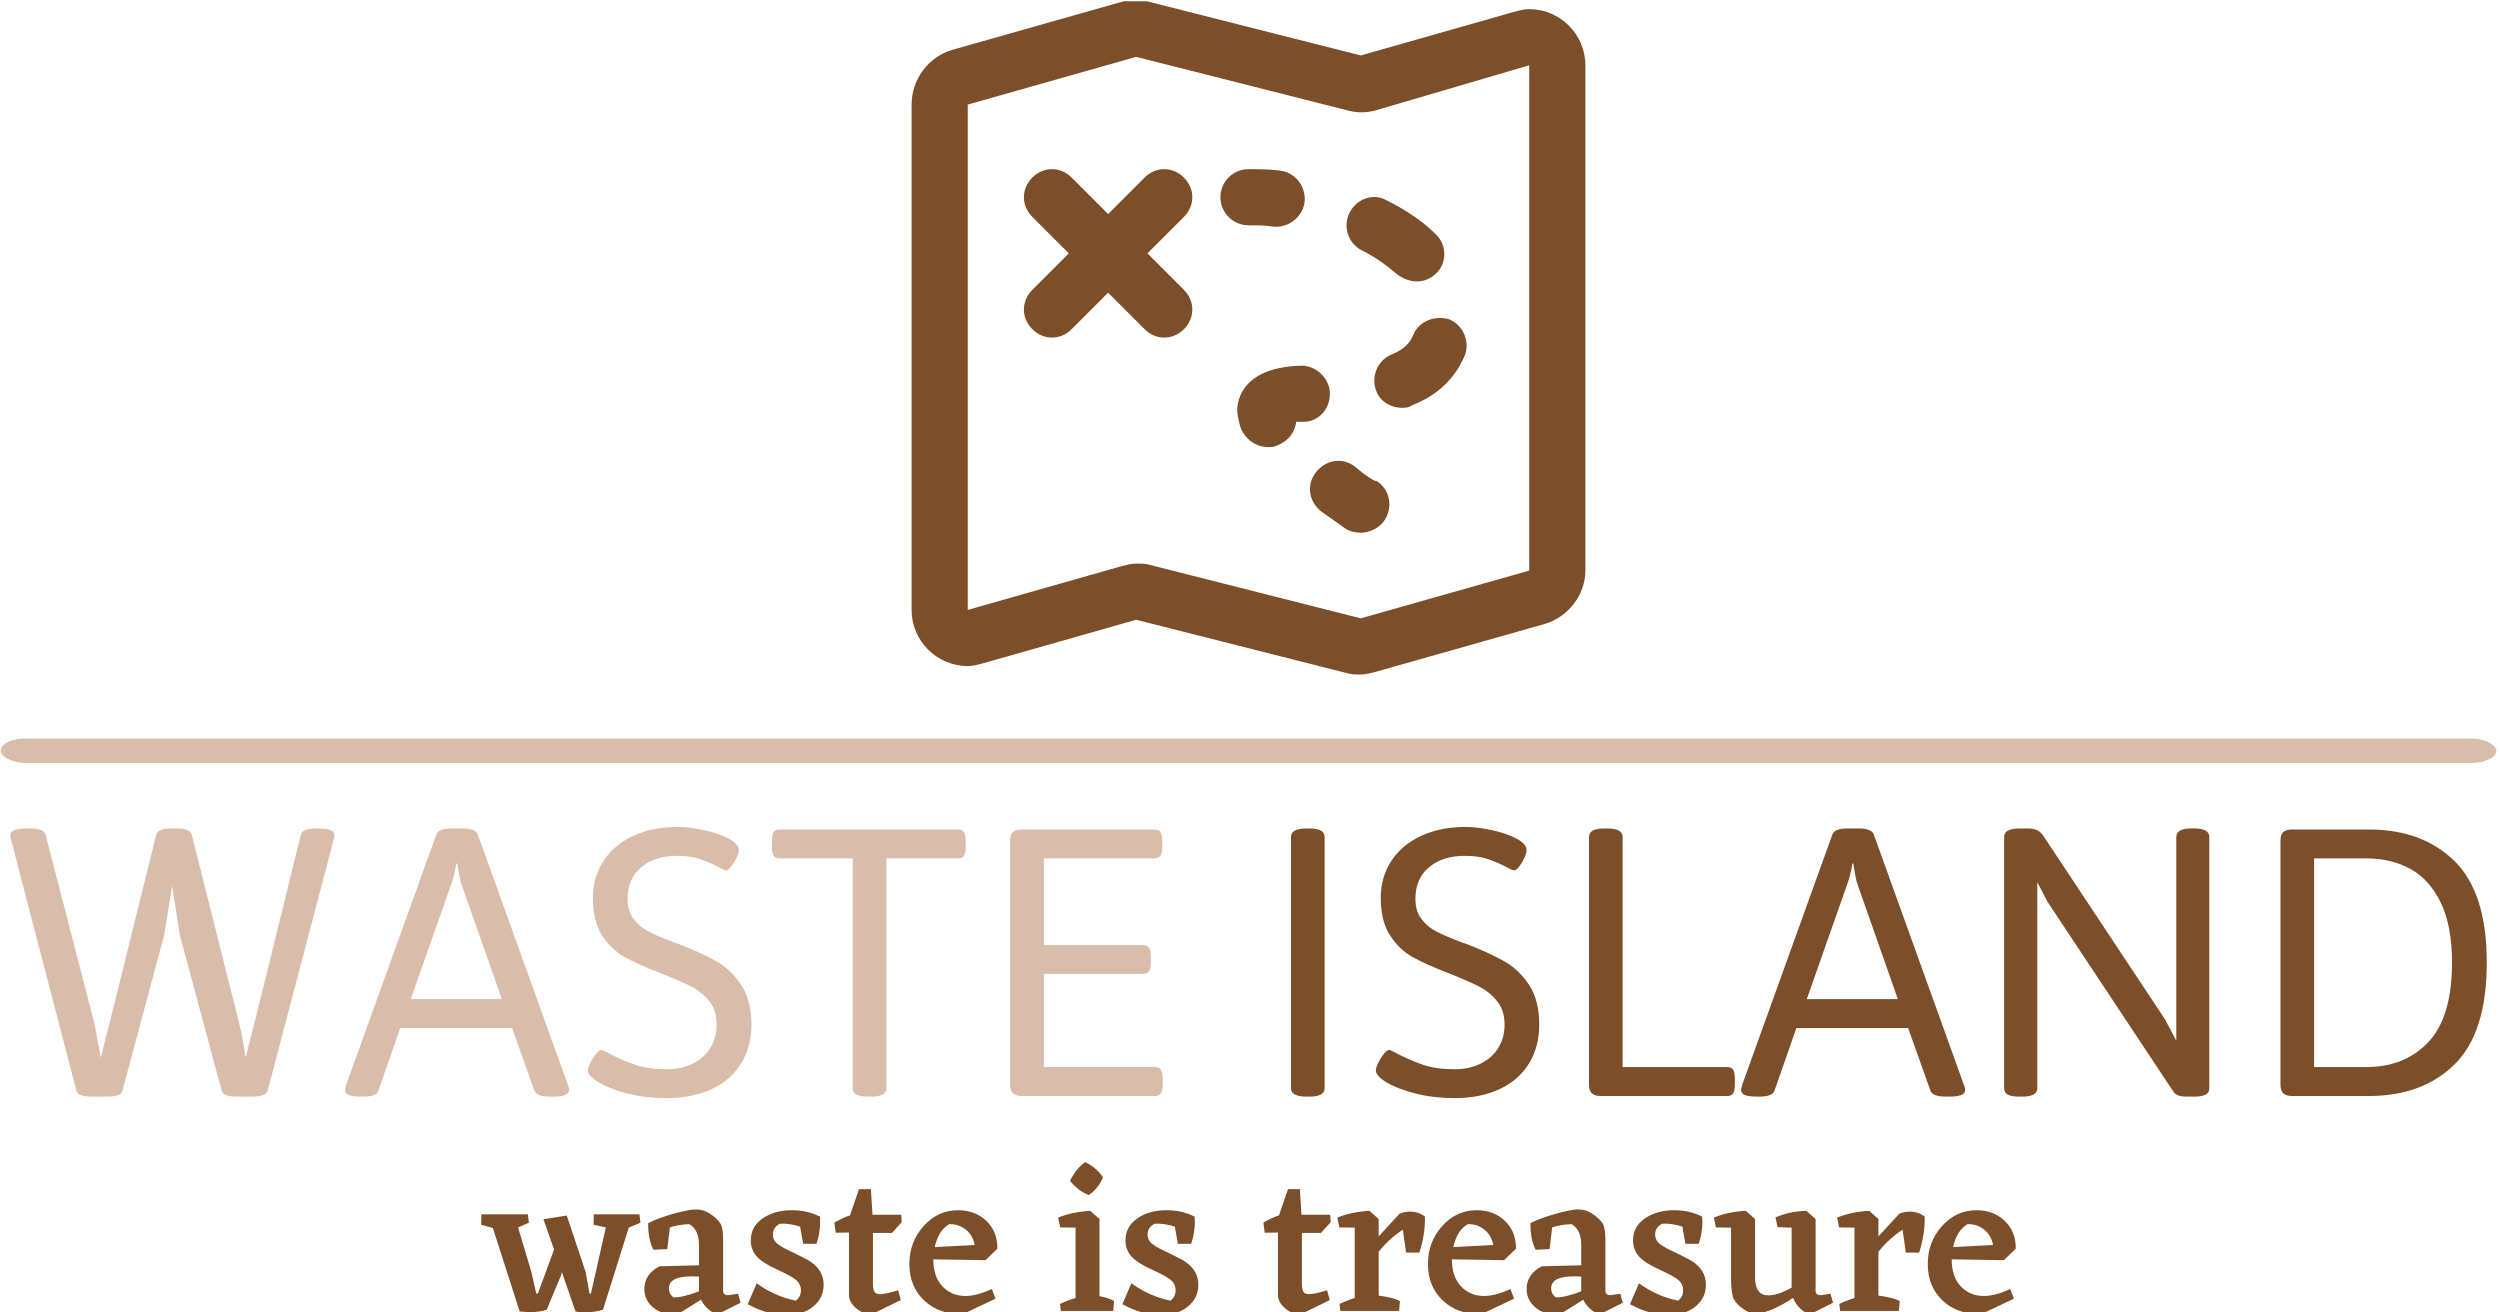 <svg xmlns="http://www.w3.org/2000/svg" version="1.1" xmlns:xlink="http://www.w3.org/1999/xlink" xmlns:svgjs="http://svgjs.dev/svgjs" width="1000" height="525" viewBox="0 0 1000 525"><g transform="matrix(1,0,0,1,-0.606,0.503)"><svg viewBox="0 0 396 208" data-background-color="#ffffff" preserveAspectRatio="xMidYMid meet" height="525" width="1000" xmlns="http://www.w3.org/2000/svg" xmlns:xlink="http://www.w3.org/1999/xlink"><g id="tight-bounds" transform="matrix(1,0,0,1,0.24,-0.199)"><svg viewBox="0 0 395.52 208.399" height="208.399" width="395.52"><g><svg viewBox="0 0 397.498 209.441" height="208.399" width="395.52"><g><rect width="397.498" height="3.894" x="0" y="117.62" fill="#d9bca9" opacity="1" stroke-width="0" stroke="transparent" fill-opacity="1" class="rect-o-0" data-fill-palette-color="primary" rx="1%" id="o-0" data-palette-color="#d9bca9"></rect></g><g transform="matrix(1,0,0,1,0.989,131.709)"><svg viewBox="0 0 395.52 77.732" height="77.732" width="395.52"><g id="textblocktransform"><svg viewBox="0 0 395.52 77.732" height="77.732" width="395.52" id="textblock"><g><svg viewBox="0 0 395.52 43.185" height="43.185" width="395.52"><g transform="matrix(1,0,0,1,0,0)"><svg width="395.52" viewBox="0.66 -30.66 282.23 30.9" height="43.185" data-palette-color="#d9bca9"><g class="wordmark-text-0" data-fill-palette-color="primary" id="text-0"><path d="M9.96 0.07Q8.35 0.07 8.2-0.61L8.2-0.61 0.78-29.13Q0.76-29.25 0.71-29.44 0.66-29.64 0.66-29.74L0.66-29.74Q0.66-30.08 1.12-30.29 1.59-30.49 2.54-30.49L2.54-30.49 2.95-30.49Q3.66-30.49 4.13-30.32 4.59-30.15 4.69-29.79L4.69-29.79 10.21-8.42Q10.35-7.79 10.84-5.18L10.84-5.18Q10.96-4.42 10.99-4.37L10.99-4.37Q11.52-6.62 12.04-8.54L12.04-8.54 17.29-29.74Q17.46-30.49 18.97-30.49L18.97-30.49 19.65-30.49Q21.19-30.49 21.36-29.74L21.36-29.74 26.73-8.37Q26.98-7.42 27.21-6.1 27.44-4.79 27.49-4.37L27.49-4.37Q28-6.47 28.54-8.5L28.54-8.5 33.79-29.79Q33.96-30.49 35.5-30.49L35.5-30.49 35.77-30.49Q37.62-30.49 37.62-29.74L37.62-29.74Q37.62-29.57 37.5-29.13L37.5-29.13 30-0.61Q29.81 0.07 28.25 0.07L28.25 0.07 26.49 0.07Q24.9 0.07 24.76-0.61L24.76-0.61 20-18.29 19.12-23.93 18.19-18.29 13.45-0.61Q13.31 0.07 11.74 0.07L11.74 0.07 9.96 0.07ZM40.67 0.07Q39.69 0.07 39.26-0.11 38.82-0.29 38.82-0.66L38.82-0.66Q38.82-0.83 38.94-1.25L38.94-1.25 49.22-29.79Q49.46-30.49 50.95-30.49L50.95-30.49 52.22-30.49Q53.71-30.49 53.95-29.79L53.95-29.79 64.23-1.22Q64.35-0.95 64.35-0.66L64.35-0.66Q64.35 0.07 62.52 0.07L62.52 0.07 62.16 0.07Q60.64 0.07 60.4-0.61L60.4-0.61 57.86-7.74 45.11-7.74 42.62-0.61Q42.4 0.07 40.89 0.07L40.89 0.07 40.67 0.07ZM46.31-11.04L56.69-11.04 52.15-23.95Q51.95-24.49 51.83-25.17 51.71-25.85 51.61-26.49L51.61-26.49 51.51-26.49Q51.22-24.85 50.85-23.95L50.85-23.95 46.31-11.04ZM75.48 0.24Q73.09 0.24 71.03-0.28 68.96-0.81 67.73-1.55 66.5-2.29 66.5-2.91L66.5-2.91Q66.5-3.25 66.78-3.81 67.06-4.37 67.43-4.81 67.79-5.25 68.01-5.25L68.01-5.25Q68.21-5.25 68.87-4.86L68.87-4.86Q70.38-4.08 71.87-3.56 73.36-3.05 75.48-3.05L75.48-3.05Q77.14-3.05 78.44-3.69 79.73-4.32 80.45-5.48 81.17-6.64 81.17-8.15L81.17-8.15Q81.17-9.77 80.31-10.83 79.44-11.89 78.21-12.51 76.97-13.13 74.63-14.06L74.63-14.06Q72.09-15.04 70.61-15.88 69.14-16.72 68.1-18.33 67.06-19.95 67.06-22.61L67.06-22.61Q67.06-24.93 68.26-26.77 69.45-28.61 71.65-29.64 73.85-30.66 76.7-30.66L76.7-30.66Q78-30.66 79.66-30.31 81.32-29.96 82.5-29.35 83.69-28.74 83.69-28L83.69-28Q83.69-27.69 83.43-27.14 83.17-26.59 82.83-26.15 82.49-25.71 82.29-25.71L82.29-25.71Q82.08-25.71 81.42-26.07L81.42-26.07Q80.32-26.66 79.24-27.01 78.17-27.37 76.63-27.37L76.63-27.37Q74.12-27.37 72.57-26.07 71.02-24.78 71.02-22.46L71.02-22.46Q71.02-21.07 71.7-20.17 72.38-19.26 73.43-18.73 74.48-18.19 76.36-17.48L76.36-17.48Q76.48-17.46 76.92-17.29L76.92-17.29Q79.51-16.28 81.16-15.34 82.81-14.4 83.97-12.65 85.13-10.89 85.13-8.15L85.13-8.15Q85.13-5.59 83.94-3.69 82.76-1.78 80.57-0.77 78.39 0.24 75.48 0.24L75.48 0.24ZM98.41 0.07Q97.5 0.07 97.09-0.16 96.67-0.39 96.67-0.88L96.67-0.88 96.67-27.08 88.32-27.08Q87.86-27.08 87.66-27.39 87.47-27.71 87.47-28.37L87.47-28.37 87.47-29.08Q87.47-29.76 87.66-30.07 87.86-30.37 88.32-30.37L88.32-30.37 108.68-30.37Q109.15-30.37 109.34-30.07 109.54-29.76 109.54-29.08L109.54-29.08 109.54-28.37Q109.54-27.71 109.34-27.39 109.15-27.08 108.68-27.08L108.68-27.08 100.51-27.08 100.51-0.88Q100.51 0.07 98.75 0.07L98.75 0.07 98.41 0.07ZM115.93 0Q115.25 0 114.93-0.32 114.61-0.63 114.61-1.29L114.61-1.29 114.61-29.08Q114.61-29.76 114.93-30.07 115.25-30.37 115.93-30.37L115.93-30.37 131.07-30.37Q131.53-30.37 131.74-30.08 131.95-29.79 131.95-29.08L131.95-29.08 131.95-28.37Q131.95-27.71 131.74-27.39 131.53-27.08 131.07-27.08L131.07-27.08 118.45-27.08 118.45-17.19 129.78-17.19Q130.24-17.19 130.45-16.87 130.65-16.55 130.65-15.87L130.65-15.87 130.65-15.21Q130.65-14.53 130.45-14.22 130.24-13.92 129.78-13.92L129.78-13.92 118.45-13.92 118.45-3.3 131.12-3.3Q131.58-3.3 131.79-2.99 132-2.69 132-2L132-2 132-1.29Q132-0.63 131.79-0.32 131.58 0 131.12 0L131.12 0 115.93 0Z" fill="#d9bca9" data-fill-palette-color="primary"></path><path d="M148.38 0.07Q146.62 0.07 146.62-0.88L146.62-0.88 146.62-29.52Q146.62-30.49 148.38-30.49L148.38-30.49 148.72-30.49Q150.45-30.49 150.45-29.52L150.45-29.52 150.45-0.88Q150.45 0.07 148.72 0.07L148.72 0.07 148.38 0.07ZM165.27 0.24Q162.88 0.24 160.82-0.28 158.75-0.81 157.52-1.55 156.29-2.29 156.29-2.91L156.29-2.91Q156.29-3.25 156.57-3.81 156.85-4.37 157.21-4.81 157.58-5.25 157.8-5.25L157.8-5.25Q158-5.25 158.66-4.86L158.66-4.86Q160.17-4.08 161.66-3.56 163.15-3.05 165.27-3.05L165.27-3.05Q166.93-3.05 168.23-3.69 169.52-4.32 170.24-5.48 170.96-6.64 170.96-8.15L170.96-8.15Q170.96-9.77 170.09-10.83 169.23-11.89 167.99-12.51 166.76-13.13 164.42-14.06L164.42-14.06Q161.88-15.04 160.4-15.88 158.92-16.72 157.89-18.33 156.85-19.95 156.85-22.61L156.85-22.61Q156.85-24.93 158.04-26.77 159.24-28.61 161.44-29.64 163.64-30.66 166.49-30.66L166.49-30.66Q167.79-30.66 169.45-30.31 171.11-29.96 172.29-29.35 173.47-28.74 173.47-28L173.47-28Q173.47-27.69 173.22-27.14 172.96-26.59 172.62-26.15 172.28-25.71 172.08-25.71L172.08-25.71Q171.86-25.71 171.2-26.07L171.2-26.07Q170.11-26.66 169.03-27.01 167.96-27.37 166.42-27.37L166.42-27.37Q163.9-27.37 162.35-26.07 160.8-24.78 160.8-22.46L160.8-22.46Q160.8-21.07 161.49-20.17 162.17-19.26 163.22-18.73 164.27-18.19 166.15-17.48L166.15-17.48Q166.27-17.46 166.71-17.29L166.71-17.29Q169.3-16.28 170.95-15.34 172.6-14.4 173.76-12.65 174.91-10.89 174.91-8.15L174.91-8.15Q174.91-5.59 173.73-3.69 172.55-1.78 170.36-0.77 168.18 0.24 165.27 0.24L165.27 0.24ZM181.89 0Q181.21 0 180.89-0.32 180.58-0.63 180.58-1.29L180.58-1.29 180.58-29.52Q180.58-30.49 182.33-30.49L182.33-30.49 182.68-30.49Q184.41-30.49 184.41-29.52L184.41-29.52 184.41-3.3 196.35-3.3Q196.81-3.3 197.01-2.99 197.2-2.69 197.2-2L197.2-2 197.2-1.29Q197.2-0.63 197.01-0.32 196.81 0 196.35 0L196.35 0 181.89 0ZM199.76 0.07Q198.79 0.07 198.35-0.11 197.91-0.29 197.91-0.66L197.91-0.66Q197.91-0.83 198.03-1.25L198.03-1.25 208.31-29.79Q208.55-30.49 210.04-30.49L210.04-30.49 211.31-30.49Q212.8-30.49 213.04-29.79L213.04-29.79 223.32-1.22Q223.45-0.95 223.45-0.66L223.45-0.66Q223.45 0.07 221.61 0.07L221.61 0.07 221.25 0.07Q219.73 0.07 219.49-0.61L219.49-0.61 216.95-7.74 204.21-7.74 201.72-0.61Q201.5 0.07 199.98 0.07L199.98 0.07 199.76 0.07ZM205.4-11.04L215.78-11.04 211.24-23.95Q211.04-24.49 210.92-25.17 210.8-25.85 210.7-26.49L210.7-26.49 210.6-26.49Q210.31-24.85 209.94-23.95L209.94-23.95 205.4-11.04ZM229.64 0.07Q228.72 0.07 228.3-0.16 227.89-0.39 227.89-0.88L227.89-0.88 227.89-29.52Q227.89-30.49 229.64-30.49L229.64-30.49 230.55-30.49Q231.23-30.49 231.63-30.3 232.04-30.1 232.35-29.66L232.35-29.66 246.22-8.74 247.51-6.3 247.51-29.52Q247.51-30.49 249.22-30.49L249.22-30.49 249.57-30.49Q251.27-30.49 251.27-29.52L251.27-29.52 251.27-0.88Q251.27-0.39 250.86-0.16 250.44 0.07 249.57 0.07L249.57 0.07 248.69 0.07Q248.08 0.07 247.71-0.07 247.34-0.22 247.15-0.54L247.15-0.54 232.84-22.12 231.67-24.37 231.67-0.88Q231.67 0.07 229.94 0.07L229.94 0.07 229.64 0.07ZM260.7 0Q260.01 0 259.69-0.32 259.38-0.63 259.38-1.29L259.38-1.29 259.38-29.08Q259.38-29.76 259.69-30.07 260.01-30.37 260.7-30.37L260.7-30.37 269.46-30.37Q275.56-30.37 279.23-26.76 282.89-23.14 282.89-15.21L282.89-15.21Q282.89-7.23 279.23-3.61 275.56 0 269.46 0L269.46 0 260.7 0ZM263.21-3.3L269.17-3.3Q273.56-3.3 276.25-6.16 278.93-9.03 278.93-15.21L278.93-15.21Q278.93-19.36 277.66-22.01 276.39-24.66 274.2-25.87 272-27.08 269.17-27.08L269.17-27.08 263.21-27.08 263.21-3.3Z" fill="#7c4e29" data-fill-palette-color="secondary"></path></g></svg></g></svg></g><g transform="matrix(1,0,0,1,75.544,53.38)"><svg viewBox="0 0 244.431 24.352" height="24.352" width="244.431"><g transform="matrix(1,0,0,1,0,0)"><svg width="244.431" viewBox="-0.8 -36.35 374.861 37.35" height="24.352" data-palette-color="#7c4e29"><path d="M37.85-23.6L38.1-21.55 35.25-20.35 28.95-0.3Q26.9 0.35 24.5 0.35L24.5 0.35Q23.1 0.35 22.25 0.15L22.25 0.15 18.9-9.5 18.75-8.8 15.2-0.3Q13.5 0.3 10.9 0.3L10.9 0.3 8.6 0.15 2.05-20.25-0.8-21.05-0.75-23.6 10.6-23.6 10.85-21.55 8.2-20.4 11.45-9.55 12.65-4.25 13.05-4.25 17-15 14.4-22.4 20.1-23.3 24.7-9.55 25.65-4.25 26-4.25 29.65-20.4 26.65-21.05 26.7-23.6 37.85-23.6ZM61.95-4.2L62.55-2 57 0.8Q56.05 0.7 54.8-0.33 53.55-1.35 52.9-2.75L52.9-2.75 47.4 0.7 46.05 0.8Q43 0.8 41.02-1 39.05-2.8 39.05-5.35L39.05-5.35Q39.05-8.95 42.75-10.9L42.75-10.9 52.4-11.15 52.4-15.95Q52.4-19.95 50-21.2L50-21.2Q47.35-21.1 45.3-20.4L45.3-20.4 44.65-15.1 41.25-14.95Q39.9-17.75 40-21.45L40-21.45Q42.45-22.7 46.22-23.75 50-24.8 51.75-24.8L51.75-24.8Q53.45-24.8 55.12-23.73 56.8-22.65 57.7-21.25L57.7-21.25Q58.25-20.25 58.3-17.45L58.3-17.45 58.3-4.9Q58.3-3.85 59.55-3.85L59.55-3.85 61.95-4.2ZM46.2-3.3L46.2-3.3Q48.6-3.3 52.4-4.8L52.4-4.8 52.4-8.4 50.65-8.45Q45.05-8.45 45.05-5.55L45.05-5.55Q45.05-4.1 46.2-3.3ZM70.45-18.7L70.45-18.7Q70.45-17.2 71.7-16.28 72.95-15.35 75.55-14.2L75.55-14.2 78.9-12.5Q82.85-10.25 82.85-6.4L82.85-6.4Q82.85-3.15 80.3-1.07 77.75 1 73.7 1L73.7 1Q69.1 1 64.3-1.65L64.3-1.65 66.5-6.75Q71-3.5 76.1-2.5L76.1-2.5Q77.3-3.55 77.3-5.05L77.3-5.05Q77.3-6.45 76.27-7.43 75.25-8.4 71.5-10.1 67.75-11.8 66.4-13.43 65.05-15.05 65.05-17.2L65.05-17.2Q65.05-20.6 67.95-22.6 70.85-24.6 75.05-24.6L75.05-24.6Q78.9-24.6 81.9-23.05L81.9-23.05 81.95-23.05 82-21.85Q82-19.05 81.1-16.4L81.1-16.4 77.85-16.4 77.1-20.6Q74.45-21.45 72.15-21.3L72.15-21.3Q70.45-20.4 70.45-18.7ZM96.64-4.1L96.64-4.1Q97.99-4.1 101.04-5.05L101.04-5.05 101.69-2.65 94.64 0.8Q92.64 0.9 90.84-0.6 89.04-2.1 89.04-3.9L89.04-3.9 89.04-19.15 85.79-19.1 85.49-21.6Q87.54-22.75 89.29-23.35L89.29-23.35 91.49-29.75 94.39-29.75 94.79-23.5 101.79-23.5 101.94-21.7 99.54-19.05 94.89-19.05 94.89-6.65Q94.89-5.25 95.27-4.67 95.64-4.1 96.64-4.1ZM122.39-12.4L109.64-12.6Q109.64-8.35 111.87-6 114.09-3.65 117.54-3.65L117.54-3.65Q120.24-3.65 123.94-5.35L123.94-5.35 124.84-3 117.04 0.7Q111.24 1 107.52-2.45 103.79-5.9 103.79-11.45L103.79-11.45Q103.79-16.85 107.27-20.73 110.74-24.6 115.69-24.6L115.69-24.6Q119.89-24.6 122.62-21.98 125.34-19.35 125.29-15.2L125.29-15.2 122.39-12.4ZM113.54-21.2L113.54-21.2Q110.89-19.7 109.99-15.6L109.99-15.6 119.74-16.1Q119.34-18.4 117.62-19.83 115.89-21.25 113.54-21.2ZM147.59-28.3L147.59-28.3Q144.84-29.45 143.04-31.8L143.04-31.8Q144.54-34.8 146.74-36.35L146.74-36.35Q149.29-35.2 151.09-32.65L151.09-32.65Q149.94-29.85 147.59-28.3ZM150.24-22.45L150.24-3.6Q152.54-3.2 153.79-2.4L153.79-2.4 153.59 0 140.79 0 140.59-1.7Q142.04-2.45 144.39-3.15L144.39-3.15 144.39-20.35 140.64-20.4 140.14-22.8Q143.59-24.2 147.99-24.45L147.99-24.45 150.24-22.45ZM161.98-18.7L161.98-18.7Q161.98-17.2 163.23-16.28 164.48-15.35 167.08-14.2L167.08-14.2 170.43-12.5Q174.38-10.25 174.38-6.4L174.38-6.4Q174.38-3.15 171.83-1.07 169.28 1 165.23 1L165.23 1Q160.63 1 155.83-1.65L155.83-1.65 158.03-6.75Q162.53-3.5 167.63-2.5L167.63-2.5Q168.83-3.55 168.83-5.05L168.83-5.05Q168.83-6.45 167.81-7.43 166.78-8.4 163.03-10.1 159.28-11.8 157.93-13.43 156.58-15.05 156.58-17.2L156.58-17.2Q156.58-20.6 159.48-22.6 162.38-24.6 166.58-24.6L166.58-24.6Q170.43-24.6 173.43-23.05L173.43-23.05 173.48-23.05 173.53-21.85Q173.53-19.05 172.63-16.4L172.63-16.4 169.38-16.4 168.63-20.6Q165.98-21.45 163.68-21.3L163.68-21.3Q161.98-20.4 161.98-18.7ZM201.43-4.1L201.43-4.1Q202.78-4.1 205.83-5.05L205.83-5.05 206.48-2.65 199.43 0.8Q197.43 0.9 195.63-0.6 193.83-2.1 193.83-3.9L193.83-3.9 193.83-19.15 190.58-19.1 190.28-21.6Q192.33-22.75 194.08-23.35L194.08-23.35 196.28-29.75 199.18-29.75 199.58-23.5 206.58-23.5 206.73-21.7 204.33-19.05 199.68-19.05 199.68-6.65Q199.68-5.25 200.05-4.67 200.43-4.1 201.43-4.1ZM229.73-23.05L229.73-23.05Q229.83-18.75 228.38-14.25L228.38-14.25 225.13-14.25 224.33-19.85Q220.93-17.6 218.43-14.45L218.43-14.45 218.43-3.75Q222.18-3.25 223.63-2.4L223.63-2.4 223.43 0 209.08 0 208.88-1.7Q210.48-2.5 212.58-3.15L212.58-3.15 212.58-20.35 208.83-20.4 208.33-22.8Q211.78-24.2 216.18-24.45L216.18-24.45 218.43-22.45 218.43-18.2 223.53-23.75Q224.73-24.25 226.08-24.25L226.08-24.25Q228.23-24.25 229.73-23.05ZM249.07-12.4L236.32-12.6Q236.32-8.35 238.55-6 240.77-3.65 244.22-3.65L244.22-3.65Q246.92-3.65 250.62-5.35L250.62-5.35 251.52-3 243.72 0.7Q237.92 1 234.2-2.45 230.47-5.9 230.47-11.45L230.47-11.45Q230.47-16.85 233.95-20.73 237.42-24.6 242.37-24.6L242.37-24.6Q246.57-24.6 249.3-21.98 252.02-19.35 251.97-15.2L251.97-15.2 249.07-12.4ZM240.22-21.2L240.22-21.2Q237.57-19.7 236.67-15.6L236.67-15.6 246.42-16.1Q246.02-18.4 244.3-19.83 242.57-21.25 240.22-21.2ZM277.47-4.2L278.07-2 272.52 0.8Q271.57 0.7 270.32-0.33 269.07-1.35 268.42-2.75L268.42-2.75 262.92 0.7 261.57 0.8Q258.52 0.8 256.54-1 254.57-2.8 254.57-5.35L254.57-5.35Q254.57-8.95 258.27-10.9L258.27-10.9 267.92-11.15 267.92-15.95Q267.92-19.95 265.52-21.2L265.52-21.2Q262.87-21.1 260.82-20.4L260.82-20.4 260.17-15.1 256.77-14.95Q255.42-17.75 255.52-21.45L255.52-21.45Q257.97-22.7 261.75-23.75 265.52-24.8 267.27-24.8L267.27-24.8Q268.97-24.8 270.64-23.73 272.32-22.65 273.22-21.25L273.22-21.25Q273.77-20.25 273.82-17.45L273.82-17.45 273.82-4.9Q273.82-3.85 275.07-3.85L275.07-3.85 277.47-4.2ZM261.72-3.3L261.72-3.3Q264.12-3.3 267.92-4.8L267.92-4.8 267.92-8.4 266.17-8.45Q260.57-8.45 260.57-5.55L260.57-5.55Q260.57-4.1 261.72-3.3ZM285.97-18.7L285.97-18.7Q285.97-17.2 287.22-16.28 288.47-15.35 291.07-14.2L291.07-14.2 294.42-12.5Q298.37-10.25 298.37-6.4L298.37-6.4Q298.37-3.15 295.82-1.07 293.27 1 289.22 1L289.22 1Q284.62 1 279.82-1.65L279.82-1.65 282.02-6.75Q286.52-3.5 291.62-2.5L291.62-2.5Q292.82-3.55 292.82-5.05L292.82-5.05Q292.82-6.45 291.79-7.43 290.77-8.4 287.02-10.1 283.27-11.8 281.92-13.43 280.57-15.05 280.57-17.2L280.57-17.2Q280.57-20.6 283.47-22.6 286.37-24.6 290.57-24.6L290.57-24.6Q294.42-24.6 297.42-23.05L297.42-23.05 297.47-23.05 297.52-21.85Q297.52-19.05 296.62-16.4L296.62-16.4 293.37-16.4 292.62-20.6Q289.97-21.45 287.67-21.3L287.67-21.3Q285.97-20.4 285.97-18.7ZM328.81-4.2L329.42-2 323.87 0.8Q322.81 0.7 321.51-0.5 320.21-1.7 319.67-3.2L319.67-3.2Q314.67 0.2 310.51 0.8L310.51 0.8Q308.96 0.55 307.39-0.55 305.81-1.65 305.17-2.93 304.51-4.2 304.51-8.1L304.51-8.1 304.51-20.35 300.81-20.4 300.31-22.8Q303.81-24.25 308.17-24.45L308.17-24.45 308.17-24.4 310.37-22.45 310.37-7.85Q310.51-3.8 313.62-3.8L313.62-3.8Q315.96-3.8 319.31-5.7L319.31-5.7 319.31-20.35 315.87-20.45 315.37-22.85Q318.87-24.35 322.92-24.45L322.92-24.45 325.17-22.45 325.17-4.9Q325.17-3.85 326.46-3.85L326.46-3.85 328.81-4.2ZM351.81-23.05L351.81-23.05Q351.91-18.75 350.46-14.25L350.46-14.25 347.21-14.25 346.41-19.85Q343.01-17.6 340.51-14.45L340.51-14.45 340.51-3.75Q344.26-3.25 345.71-2.4L345.71-2.4 345.51 0 331.16 0 330.96-1.7Q332.56-2.5 334.66-3.15L334.66-3.15 334.66-20.35 330.91-20.4 330.41-22.8Q333.86-24.2 338.26-24.45L338.26-24.45 340.51-22.45 340.51-18.2 345.61-23.75Q346.81-24.25 348.16-24.25L348.16-24.25Q350.31-24.25 351.81-23.05ZM371.16-12.4L358.41-12.6Q358.41-8.35 360.63-6 362.86-3.65 366.31-3.65L366.31-3.65Q369.01-3.65 372.71-5.35L372.71-5.35 373.61-3 365.81 0.7Q360.01 1 356.28-2.45 352.56-5.9 352.56-11.45L352.56-11.45Q352.56-16.85 356.03-20.73 359.51-24.6 364.46-24.6L364.46-24.6Q368.66-24.6 371.38-21.98 374.11-19.35 374.06-15.2L374.06-15.2 371.16-12.4ZM362.31-21.2L362.31-21.2Q359.66-19.7 358.76-15.6L358.76-15.6 368.51-16.1Q368.11-18.4 366.38-19.83 364.66-21.25 362.31-21.2Z" opacity="1" transform="matrix(1,0,0,1,0,0)" fill="#7c4e29" class="slogan-text-1" data-fill-palette-color="secondary" id="text-1"></path></svg></g></svg></g></svg></g></svg></g><g transform="matrix(1,0,0,1,145.092,0)"><svg viewBox="0 0 107.313 107.425" height="107.425" width="107.313"><g><svg xmlns="http://www.w3.org/2000/svg" xmlns:xlink="http://www.w3.org/1999/xlink" version="1.1" x="0" y="0" viewBox="21 20.95 48 48.05" enable-background="new 0 0 90 90" xml:space="preserve" height="107.425" width="107.313" class="icon-icon-0" data-fill-palette-color="accent" id="icon-0"><path d="M65 21.6c-0.4 0-0.7 0.1-1.1 0.2L53 24.9l-15-3.8c-0.7-0.2-1.4-0.2-2.1 0l-12 3.4c-1.7 0.5-2.9 2.1-2.9 3.9v36c0 2.2 1.8 4 4 4 0.4 0 0.7-0.1 1.1-0.2L37 65.1l15 3.8c0.3 0.1 0.6 0.1 1 0.1 0.4 0 0.7-0.1 1.1-0.2l12-3.4c1.7-0.5 2.9-2.1 2.9-3.8v-36C69 23.4 67.2 21.6 65 21.6zM65 61.6L53 65l-15-3.8c-0.3-0.1-0.6-0.1-1-0.1-0.4 0-0.7 0.1-1.1 0.2L25 64.4l0-36L37 25l15 3.8c0.7 0.2 1.4 0.2 2.1 0L65 25.6V61.6z" fill="#7c4e29" data-fill-palette-color="accent"></path><path d="M40.4 33.6c-0.8-0.8-2-0.8-2.8 0L35 36.2l-2.6-2.6c-0.8-0.8-2-0.8-2.8 0s-0.8 2 0 2.8l2.6 2.6-2.6 2.6c-0.8 0.8-0.8 2 0 2.8C30 44.8 30.5 45 31 45s1-0.2 1.4-0.6l2.6-2.6 2.6 2.6C38 44.8 38.5 45 39 45s1-0.2 1.4-0.6c0.8-0.8 0.8-2 0-2.8L37.8 39l2.6-2.6C41.2 35.6 41.2 34.4 40.4 33.6z" fill="#7c4e29" data-fill-palette-color="accent"></path><path d="M52.6 54.2c-0.9-0.7-2.1-0.5-2.8 0.4s-0.5 2.1 0.4 2.8c1 0.7 1.7 1.2 1.7 1.2 0.3 0.2 0.7 0.3 1.1 0.3 0.6 0 1.3-0.3 1.7-0.9 0.6-0.9 0.4-2.2-0.6-2.8C54.1 55.3 53.4 54.9 52.6 54.2z" fill="#7c4e29" data-fill-palette-color="accent"></path><path d="M52.2 36.1c-0.5 1-0.1 2.2 0.9 2.7 1 0.5 1.8 1.1 2.5 1.7C56 40.8 56.5 41 57 41c0.5 0 1-0.2 1.4-0.6 0.8-0.8 0.7-2.1-0.1-2.8-0.9-0.9-2.1-1.7-3.5-2.4C53.9 34.7 52.7 35.1 52.2 36.1z" fill="#7c4e29" data-fill-palette-color="accent"></path><path d="M50.8 49c0-1.1-1-2-2-2-4.1 0.1-4.6 2.3-4.6 3.2 0 0.3 0.1 0.7 0.2 1.1 0.3 0.9 1.1 1.5 2 1.5 0.2 0 0.4 0 0.6-0.1 0.8-0.3 1.3-0.9 1.4-1.7 0.1 0 0.3 0 0.5 0C50 51 50.8 50.1 50.8 49z" fill="#7c4e29" data-fill-palette-color="accent"></path><path d="M56.7 44.9c-0.2 0.4-0.5 0.9-1.5 1.3-1 0.4-1.5 1.6-1.1 2.6 0.3 0.8 1.1 1.2 1.8 1.2 0.3 0 0.5 0 0.8-0.2 1.8-0.7 3-1.9 3.7-3.5 0.4-1-0.1-2.2-1.1-2.6C58.3 43.4 57.1 43.8 56.7 44.9z" fill="#7c4e29" data-fill-palette-color="accent"></path><path d="M46.8 37.1c0.1 0 0.1 0 0.2 0 1 0 1.9-0.8 2-1.8 0.1-1.1-0.7-2.1-1.8-2.2C46.5 33 45.7 33 45 33c-1.1 0-2 0.9-2 2s0.9 2 2 2C45.6 37 46.2 37 46.8 37.1z" fill="#7c4e29" data-fill-palette-color="accent"></path></svg></g></svg></g><g></g></svg></g><defs></defs></svg><rect width="395.52" height="208.399" fill="none" stroke="none" visibility="hidden"></rect></g></svg></g></svg>